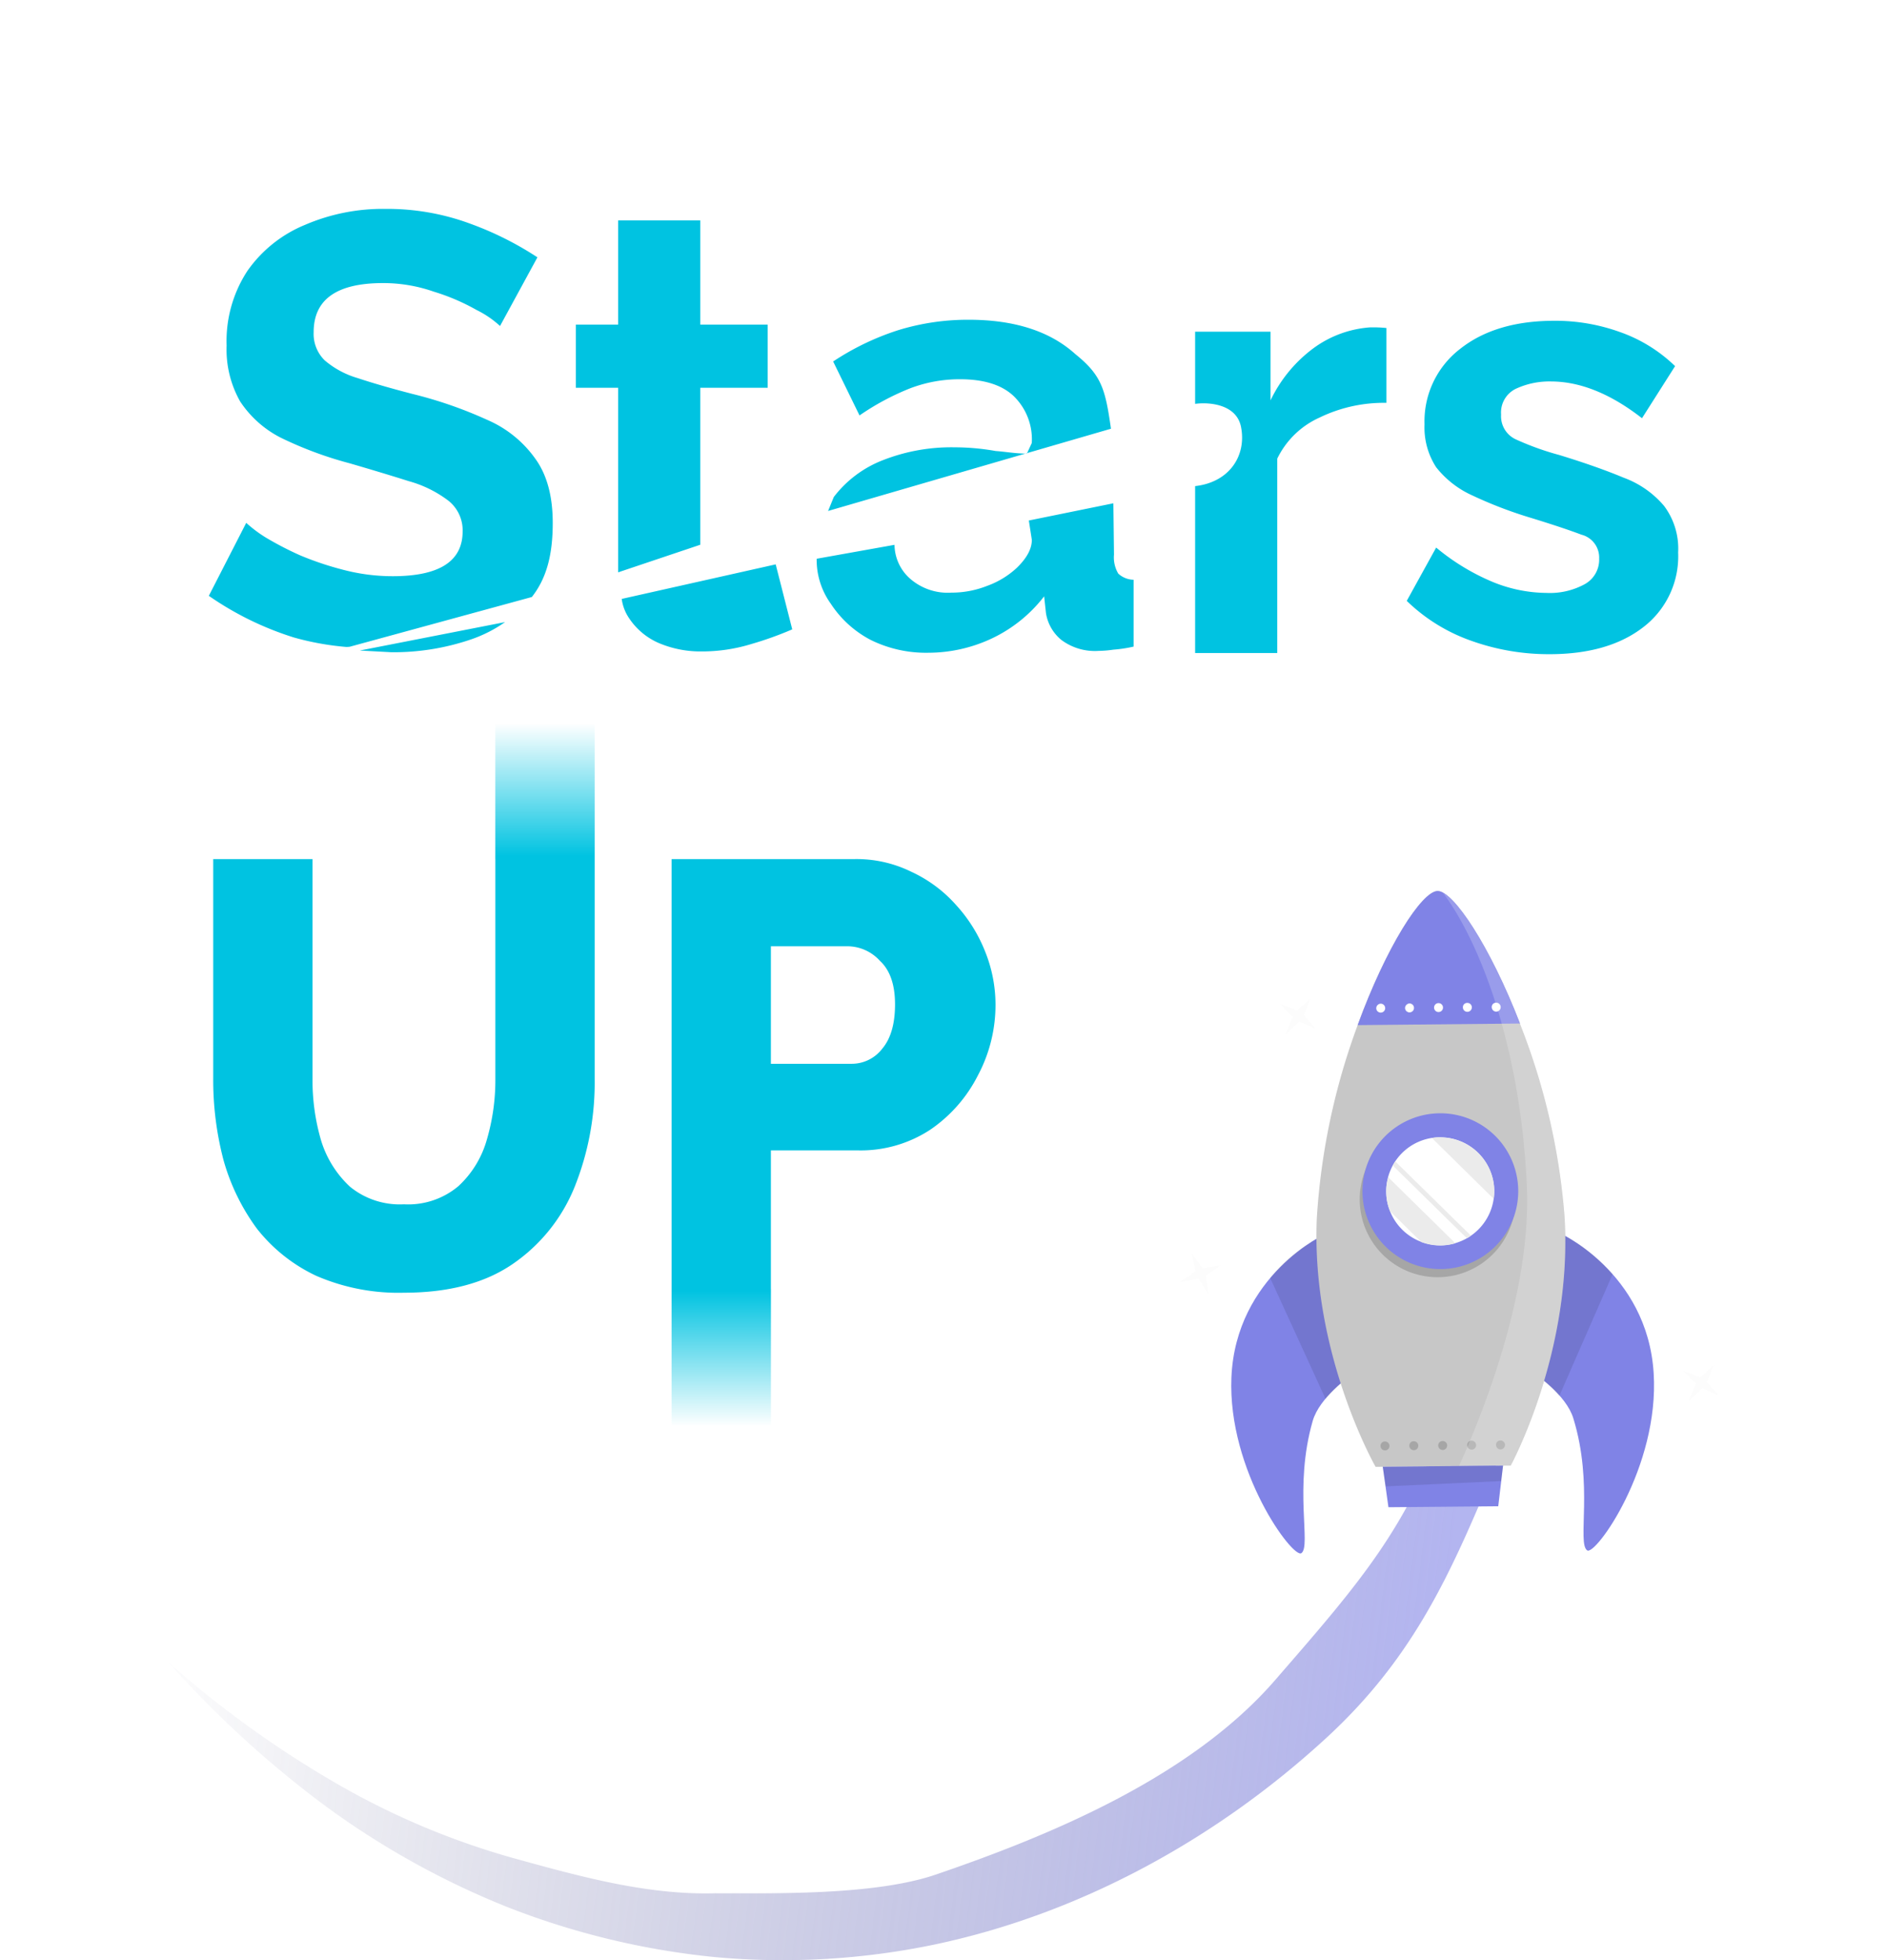 <svg xmlns="http://www.w3.org/2000/svg" xmlns:xlink="http://www.w3.org/1999/xlink" width="271.085" height="281.533" viewBox="0 0 271.085 281.533"><defs><style>.a{opacity:0.6;fill:url(#a);}.b{fill:#8083e6;}.c{opacity:0.1;}.d{fill:#c7c7c7;}.e{fill:#a6a6a6;}.f,.h{fill:#fff;}.g{fill:#ebebeb;}.h{opacity:0.2;}.i{fill:#fcfcfc;}.j{fill:url(#b);}.k{fill:url(#e);}.l{fill:#00c3e1;}.m{filter:url(#h);}.n{filter:url(#f);}.o{filter:url(#c);}</style><linearGradient id="a" x1="0.945" y1="0.183" x2="0" y2="0.134" gradientUnits="objectBoundingBox"><stop offset="0" stop-color="#8083e6"/><stop offset="1" stop-color="#404273" stop-opacity="0"/></linearGradient><linearGradient id="b" x1="0.5" x2="0.5" y2="0.234" gradientUnits="objectBoundingBox"><stop offset="0" stop-color="#00c3e1" stop-opacity="0"/><stop offset="1" stop-color="#00c3e1"/></linearGradient><filter id="c" x="0.63" y="73.747" width="114.798" height="141.91" filterUnits="userSpaceOnUse"><feOffset input="SourceAlpha"/><feGaussianBlur stdDeviation="10" result="d"/><feFlood flood-color="#00c3e1" flood-opacity="0.8"/><feComposite operator="in" in2="d"/><feComposite in="SourceGraphic"/></filter><linearGradient id="e" x1="0.5" y1="0.761" x2="0.5" y2="1" gradientUnits="objectBoundingBox"><stop offset="0" stop-color="#00c3e1"/><stop offset="1" stop-color="#00c3e1" stop-opacity="0"/></linearGradient><filter id="f" x="66.479" y="93.381" width="106.534" height="141.367" filterUnits="userSpaceOnUse"><feOffset input="SourceAlpha"/><feGaussianBlur stdDeviation="10" result="g"/><feFlood flood-color="#00c3e1" flood-opacity="0.8"/><feComposite operator="in" in2="g"/><feComposite in="SourceGraphic"/></filter><filter id="h" x="0" y="0" width="271.085" height="123.955" filterUnits="userSpaceOnUse"><feOffset input="SourceAlpha"/><feGaussianBlur stdDeviation="10" result="i"/><feFlood flood-color="#00c3e1" flood-opacity="0.8"/><feComposite operator="in" in2="i"/><feComposite in="SourceGraphic"/></filter></defs><g transform="translate(-547.591 -154.866)"><g transform="translate(571.737 282.827)"><path class="a" d="M203.867,90.939c-5.321,17.286-13.08,25.974-25.061,39.787-11.885,13.785-31.677,22.216-49.165,28.162-8.773,2.878-22.739,2.583-31.413,2.583-9.363.256-18.6-2.187-27.891-4.755A109.971,109.971,0,0,1,43.6,145.557a148.331,148.331,0,0,1-23.941-17.3A150.337,150.337,0,0,0,41.7,148.521a118.794,118.794,0,0,0,26.517,14.858,111.741,111.741,0,0,0,30.014,7.258,106.9,106.9,0,0,0,31.413-1.78c20.774-4.351,40.268-14.953,56.1-29.419,15.924-14.495,20.263-29.762,28.979-49.533Z" transform="translate(-19.657 -17.519)"/><path class="b" d="M199.1,68.746c.333,0,13.258,5.835,14.145,20.423.838,13.433-8.376,26.268-9.555,25.429-1.474-1.037.95-9.407-1.986-18.963-1.037-3.4-5.493-6.355-5.493-6.355Z" transform="translate(0.174 -19.895)"/><path class="c" d="M196.169,89.277a19.8,19.8,0,0,1,3.536,3.135c1.862-4.292,5.365-12.273,7.646-17.465a24.193,24.193,0,0,0-8.249-6.2Z" transform="translate(0.17 -19.895)"/><path class="b" d="M170.762,69.033c-.333,0-13.151,6.084-13.771,20.695-.557,13.442,8.861,26.1,10.052,25.24,1.449-1.047-1.132-9.381,1.625-18.988.978-3.4,5.386-6.471,5.386-6.471Z" transform="translate(-4.233 -19.863)"/><path class="c" d="M162,75.453c2.368,5.176,6.019,13.124,7.946,17.36a20.508,20.508,0,0,1,3.559-3.283l-3.292-20.475A22.372,22.372,0,0,0,162,75.453Z" transform="translate(-3.668 -19.861)"/><path class="d" d="M176.47,107.533l19.408-.182s8.989-16.438,7.725-35.9A95.329,95.329,0,0,0,197.2,43.884c-4.3-11.139-9.574-19.05-11.833-19.037s-7.38,8.031-11.474,19.246a96.784,96.784,0,0,0-5.866,27.69C167.16,91.269,176.47,107.533,176.47,107.533Z" transform="translate(-2.998 -24.826)"/><path class="e" d="M173.559,65.882a11.189,11.189,0,1,0,11.073-11.3A11.187,11.187,0,0,0,173.559,65.882Z" transform="translate(-2.37 -21.487)"/><path class="b" d="M173.914,64.833a11.189,11.189,0,1,0,11.073-11.3A11.188,11.188,0,0,0,173.914,64.833Z" transform="translate(-2.33 -21.605)"/><path class="f" d="M176.985,64.467a7.755,7.755,0,1,0,7.677-7.832A7.736,7.736,0,0,0,176.985,64.467Z" transform="translate(-1.985 -21.256)"/><path class="g" d="M176.983,63.886a6.844,6.844,0,0,0,.571,2.809l4.462,4.4a7.652,7.652,0,0,0,2.821.493,7.74,7.74,0,0,0,2.081-.313l-9.628-9.468A6.026,6.026,0,0,0,176.983,63.886Z" transform="translate(-1.985 -20.675)"/><path class="g" d="M182.882,56.729l8.883,8.749a9.617,9.617,0,0,0,.083-1.145,7.734,7.734,0,0,0-7.832-7.676A4.623,4.623,0,0,0,182.882,56.729Z" transform="translate(-1.323 -21.254)"/><path class="g" d="M177.825,60.334l10.642,10.449a2.617,2.617,0,0,0,.581-.378L178.178,59.74C178.053,59.93,177.95,60.144,177.825,60.334Z" transform="translate(-1.891 -20.907)"/><path class="b" d="M173.289,44.094l23.329-.229c-4.3-11.139-9.573-19.05-11.832-19.037C182.5,24.861,177.4,32.859,173.289,44.094Z" transform="translate(-2.4 -24.828)"/><path class="f" d="M190.611,39.892a.642.642,0,1,0,.645-.64A.618.618,0,0,0,190.611,39.892Z" transform="translate(-0.454 -23.208)"/><path class="f" d="M186.885,39.919a.642.642,0,1,0,.644-.64A.618.618,0,0,0,186.885,39.919Z" transform="translate(-0.873 -23.205)"/><path class="f" d="M183.162,39.947a.642.642,0,1,0,.645-.64A.641.641,0,0,0,183.162,39.947Z" transform="translate(-1.291 -23.202)"/><path class="f" d="M179.416,39.992a.642.642,0,1,0,.645-.64A.672.672,0,0,0,179.416,39.992Z" transform="translate(-1.712 -23.197)"/><path class="f" d="M175.694,40.021a.642.642,0,1,0,.644-.64A.67.67,0,0,0,175.694,40.021Z" transform="translate(-2.13 -23.194)"/><path class="e" d="M191.166,96.419a.642.642,0,1,0,.645-.64A.617.617,0,0,0,191.166,96.419Z" transform="translate(-0.392 -16.859)"/><path class="e" d="M187.44,96.446a.642.642,0,1,0,.644-.64A.614.614,0,0,0,187.44,96.446Z" transform="translate(-0.811 -16.856)"/><path class="e" d="M183.7,96.492a.642.642,0,1,0,.645-.64A.619.619,0,0,0,183.7,96.492Z" transform="translate(-1.231 -16.851)"/><path class="e" d="M179.971,96.52a.642.642,0,1,0,.644-.64A.616.616,0,0,0,179.971,96.52Z" transform="translate(-1.65 -16.848)"/><path class="e" d="M176.248,96.549a.642.642,0,1,0,.645-.64A.616.616,0,0,0,176.248,96.549Z" transform="translate(-2.068 -16.844)"/><path class="h" d="M184.327,25.079c5.2,6.976,11.079,21.794,12.029,41.9.712,14.863-5.856,31.809-9.736,40.4l7.4-.082s9.009-16.414,7.725-35.9a95.8,95.8,0,0,0-6.407-27.565C191.527,33.839,186.883,26.461,184.327,25.079Z" transform="translate(-1.16 -24.8)"/><path class="b" d="M177.353,105l15.773-.137.691-5.839-17.281.16Z" transform="translate(-2.036 -16.494)"/><path class="c" d="M176.537,99.187l.414,2.82,16.594-.763.273-2.217Z" transform="translate(-2.035 -16.494)"/><path class="i" d="M163.272,39.5l1.813,1.859-1.049,2.558,2-1.892,2.4,1.06L166.7,41.122l.952-2.433-1.92,1.742Z" transform="translate(-3.525 -23.271)"/><path class="i" d="M152.058,71.625l.522,2.575-2.272,1.551,2.7-.508,1.414,2.2-.367-2.6,2.122-1.5-2.588.429Z" transform="translate(-4.982 -19.572)"/><path class="i" d="M215.31,86.859l1.856,1.862-1.093,2.555,2.021-1.912,2.379,1.081-1.74-1.964,1-2.429-1.944,1.763Z" transform="translate(2.32 -17.951)"/></g><g transform="translate(577.591 184.866)"><g class="o" transform="matrix(1, 0, 0, 1, -30, -30)"><path class="j" d="M14.786,79.475A23.564,23.564,0,0,1,6.263,72.69a30.426,30.426,0,0,1-4.784-9.829A45.229,45.229,0,0,1,0,51.207V19.633H14.265V51.207a30.671,30.671,0,0,0,1.217,8.785,15.017,15.017,0,0,0,4.176,6.7A11.308,11.308,0,0,0,27.4,69.211a11.2,11.2,0,0,0,7.828-2.61,14.378,14.378,0,0,0,4.088-6.7,30.355,30.355,0,0,0,1.217-8.7V19.633h-.006V0H54.8V19.633h0V51.207a40.25,40.25,0,0,1-2.87,15.482,24.547,24.547,0,0,1-8.959,11.133q-6,4.087-15.569,4.088A29.655,29.655,0,0,1,14.786,79.475Z" transform="translate(30.63 103.75)"/></g><g class="n" transform="matrix(1, 0, 0, 1, -30, -30)"><path class="k" d="M0,81.367V61.733H0V0H26.355a17.829,17.829,0,0,1,8.089,1.826A19.461,19.461,0,0,1,40.881,6.61a21.666,21.666,0,0,1,4.174,6.7,20.422,20.422,0,0,1,1.479,7.567,21.514,21.514,0,0,1-2.522,10.176,20.8,20.8,0,0,1-6.872,7.829,18.221,18.221,0,0,1-10.35,2.957H14.265v19.9h.007V81.367ZM14.265,29.4H25.92a5.516,5.516,0,0,0,4.349-2.175Q32.1,25.051,32.1,20.875q0-4.263-2.174-6.263A6.318,6.318,0,0,0,25.4,12.525H14.265Z" transform="translate(96.48 123.38)"/></g><g class="m" transform="matrix(1, 0, 0, 1, -30, -30)"><path class="l" d="M181.334,62.019a25.345,25.345,0,0,1-9.241-5.721l4.225-7.657a31.876,31.876,0,0,0,8.1,4.928,20.767,20.767,0,0,0,7.744,1.585,10.447,10.447,0,0,0,5.458-1.232,4.015,4.015,0,0,0,2.113-3.7,3.384,3.384,0,0,0-2.553-3.433q-2.553-.969-7.131-2.377a61.166,61.166,0,0,1-8.536-3.257,13.819,13.819,0,0,1-5.194-4.048,10.473,10.473,0,0,1-1.672-6.162,13.109,13.109,0,0,1,5.1-10.826q5.105-4.048,13.554-4.048a27.343,27.343,0,0,1,9.33,1.584,21.7,21.7,0,0,1,8.01,4.929l-4.753,7.481q-6.777-5.281-13.115-5.281a11.442,11.442,0,0,0-5.016,1.056,3.782,3.782,0,0,0-2.112,3.7,3.659,3.659,0,0,0,2.024,3.52,40.149,40.149,0,0,0,6.337,2.288q5.457,1.673,9.242,3.257a13.854,13.854,0,0,1,5.808,4.049,10.22,10.22,0,0,1,2.025,6.689,12.8,12.8,0,0,1-5.017,10.738q-5.018,3.873-13.468,3.873A32.965,32.965,0,0,1,181.334,62.019Zm-39.643,1.771V39.815c4.942-.55,7.414-4.394,6.59-8.512-.66-3.3-4.668-3.57-6.59-3.3V17.641h10.833V27.5a20.062,20.062,0,0,1,6.164-7.486,15.61,15.61,0,0,1,8.1-2.994,19.038,19.038,0,0,1,2.379.088V27.857a21.165,21.165,0,0,0-9.6,2.113,12.392,12.392,0,0,0-6.078,5.9V63.789ZM95.071,61.9a15.312,15.312,0,0,1-5.724-5.2,10.806,10.806,0,0,1-2.025-6.452l11.184-2A6.572,6.572,0,0,0,100.621,53a8.22,8.22,0,0,0,6.076,2.114,13.849,13.849,0,0,0,5.108-.969,12.485,12.485,0,0,0,4.228-2.554q2.2-2.114,2.2-4.051l-.432-2.785,12.145-2.472.089,7.37a4.56,4.56,0,0,0,.616,2.731,3.342,3.342,0,0,0,2.2.88v9.6a19.316,19.316,0,0,1-2.906.44,15.16,15.16,0,0,1-2.113.176,8.044,8.044,0,0,1-5.373-1.585,6.226,6.226,0,0,1-2.2-3.875L120,55.646a20.582,20.582,0,0,1-7.574,6.077,21.478,21.478,0,0,1-9.071,2.025A17.921,17.921,0,0,1,95.071,61.9ZM21.687,63.43l20.869-4.083a19.513,19.513,0,0,1-4.869,2.479,34.437,34.437,0,0,1-11.448,1.849Zm43.1-1.015a9.791,9.791,0,0,1-4.4-3.61,6.446,6.446,0,0,1-1.072-2.789l22.121-4.961,2.378,9.335a50.323,50.323,0,0,1-5.9,2.113,24.112,24.112,0,0,1-7.134,1.057A15.322,15.322,0,0,1,64.789,62.415Zm-52.547-.854A44.864,44.864,0,0,1,0,55.573l5.373-10.48a18.97,18.97,0,0,0,2.818,2.113,46.892,46.892,0,0,0,4.931,2.554,44.667,44.667,0,0,0,6.342,2.114,27.916,27.916,0,0,0,6.957.88q10.041,0,10.04-6.429a5.43,5.43,0,0,0-2.025-4.4A16.767,16.767,0,0,0,28.711,39.1q-3.612-1.144-8.455-2.554a54.125,54.125,0,0,1-9.952-3.7,15.3,15.3,0,0,1-5.812-5.2,15.147,15.147,0,0,1-1.937-8.015A18.4,18.4,0,0,1,5.549,8.895a18.834,18.834,0,0,1,8.278-6.605A28.3,28.3,0,0,1,25.365,0,34.345,34.345,0,0,1,37.518,2.113a46.592,46.592,0,0,1,9.688,4.844l-5.372,9.864a14.121,14.121,0,0,0-3.347-2.289,30.418,30.418,0,0,0-6.165-2.643,21.969,21.969,0,0,0-7.31-1.232q-9.953,0-9.952,7.046a5.308,5.308,0,0,0,1.585,4.051A12.8,12.8,0,0,0,21.4,24.307q3.17,1.057,7.926,2.289a60.608,60.608,0,0,1,10.656,3.7,16.434,16.434,0,0,1,6.957,5.636q2.465,3.436,2.467,9.16c0,4.462-.83,7.891-3,10.65l-26.15,7.14a3.942,3.942,0,0,1-.529.031A39.879,39.879,0,0,1,12.242,61.561ZM58.8,25.69H52.722V16.619H58.8V1.648H70.6V16.619h9.687V25.69H70.6V48.237L58.8,52.2ZM89.783,41.378a16.231,16.231,0,0,1,7.046-5.284,26.874,26.874,0,0,1,10.3-1.85,33.9,33.9,0,0,1,5.9.529c1.408.1,2.729.352,4.29.373l.231-.067.675-1.451a8.653,8.653,0,0,0-2.642-6.781q-2.554-2.379-7.661-2.379A19.938,19.938,0,0,0,100.7,25.79a36.515,36.515,0,0,0-7.222,3.875l-3.787-7.75a37.794,37.794,0,0,1,9.336-4.492,34.09,34.09,0,0,1,10.127-1.5q9.864,0,15.325,4.931c3.748,3.031,4.3,4.932,5.121,10.72l-12.05,3.5-.032.068h-.2L88.964,43.385Z" transform="translate(30 30)"/></g></g></g></svg>